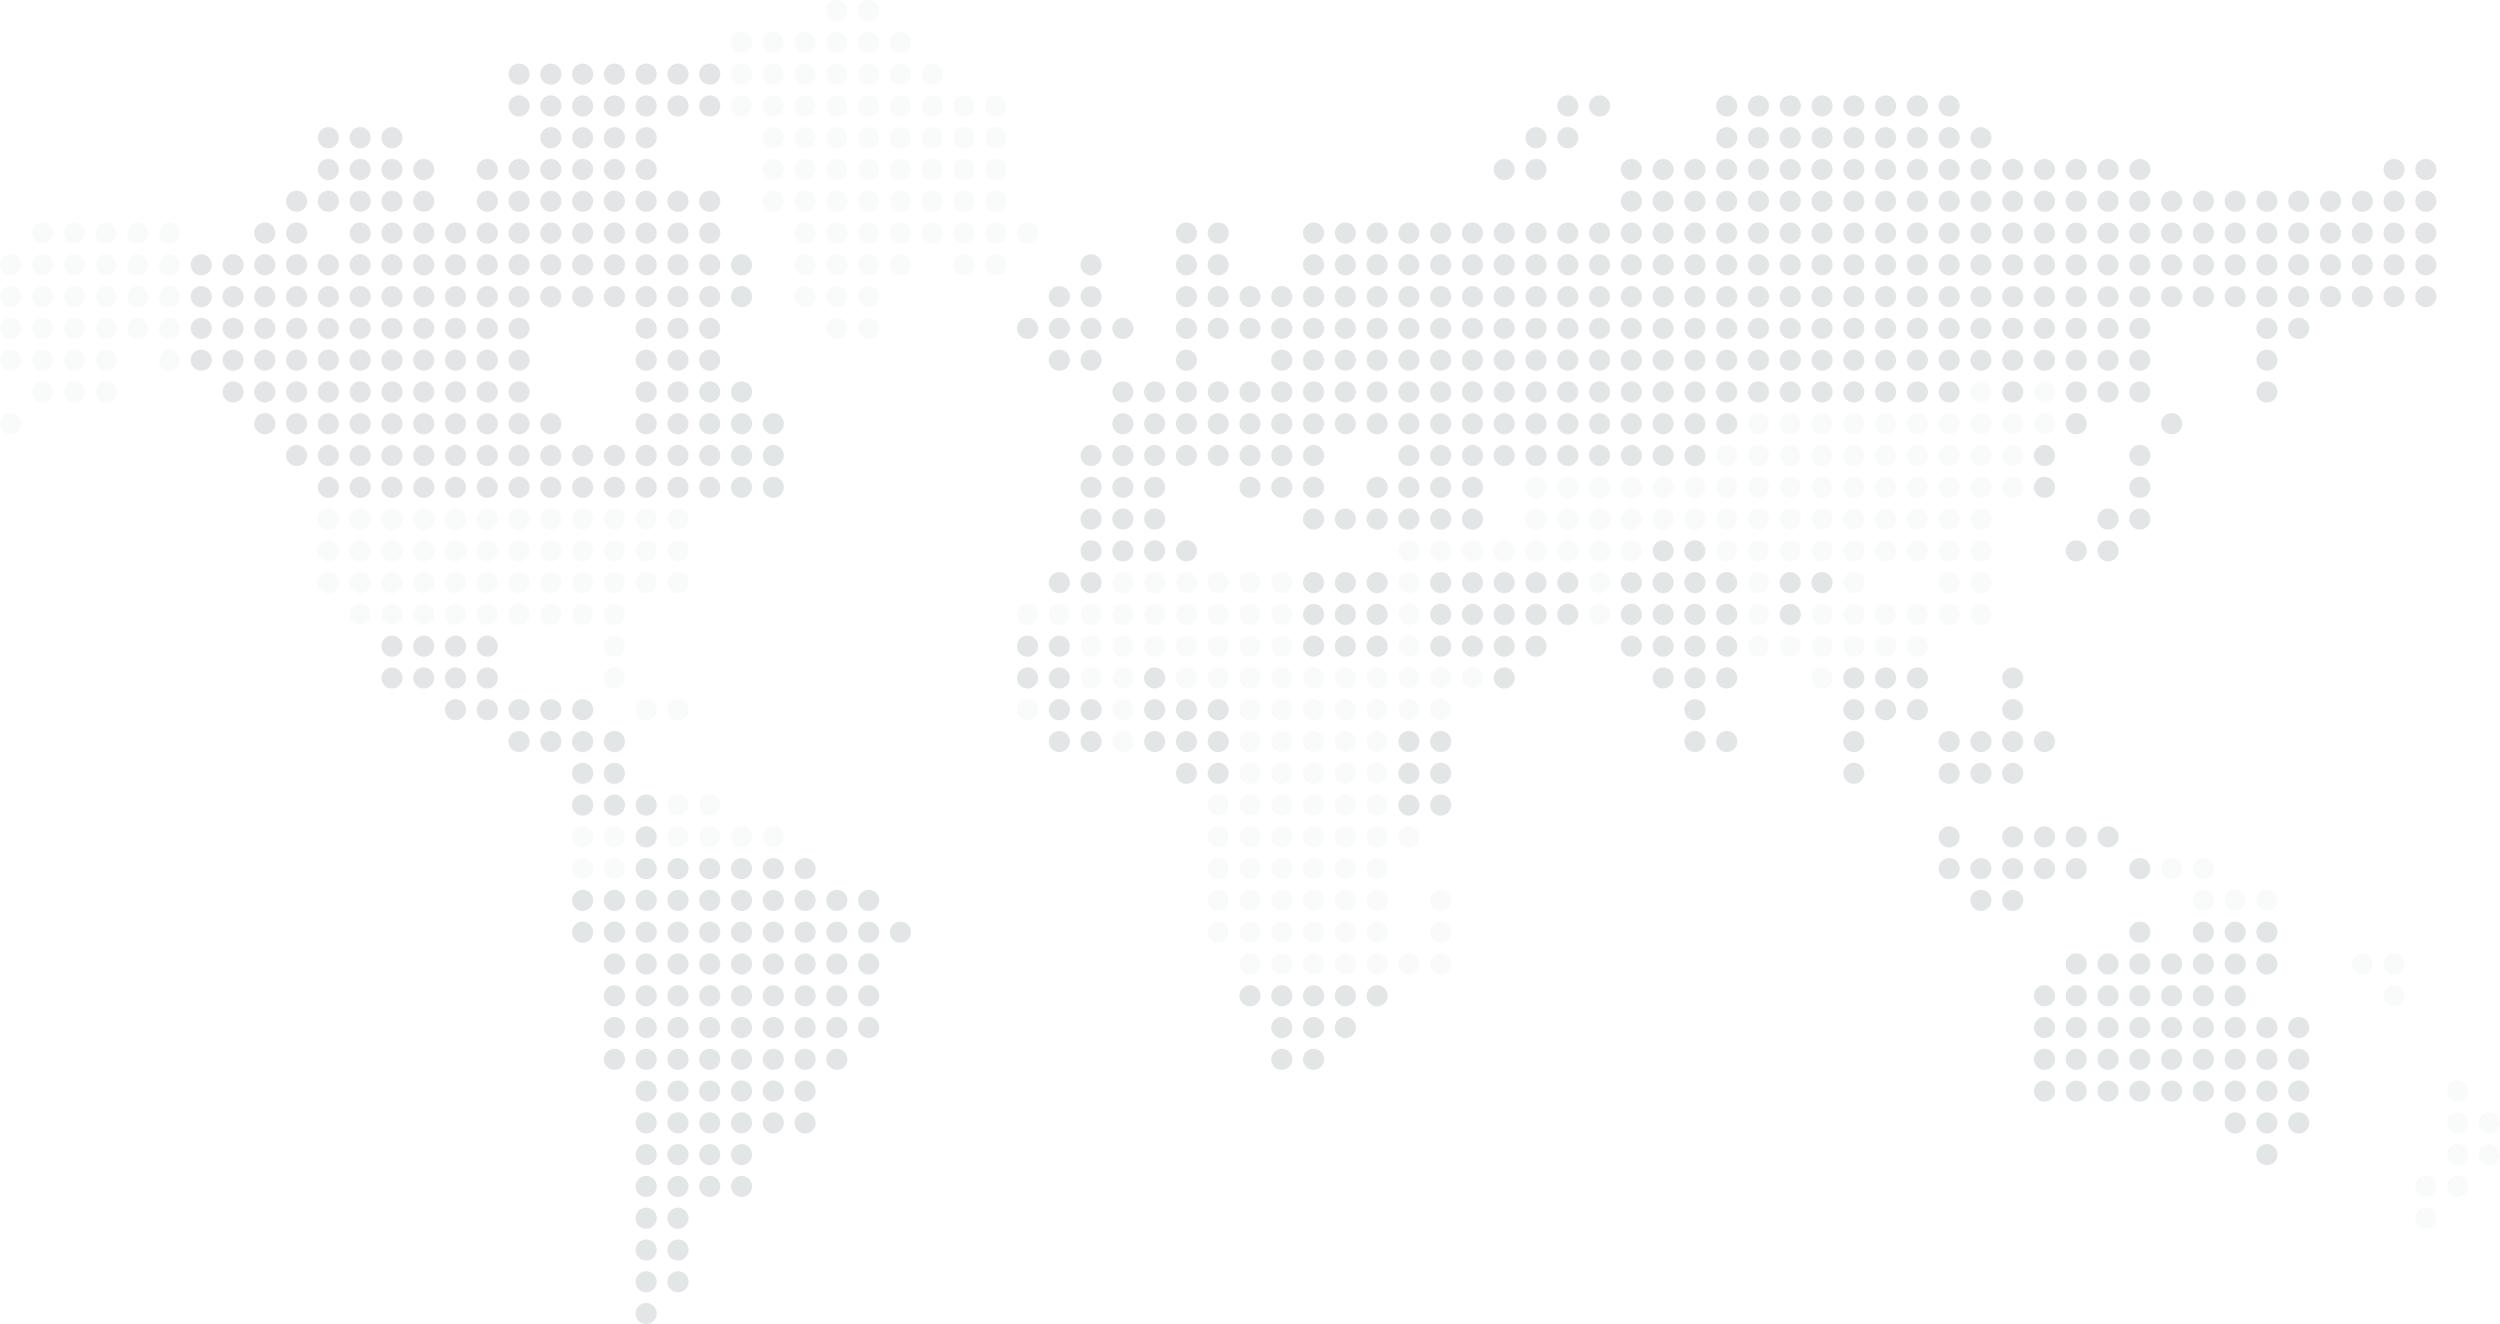 <svg xmlns="http://www.w3.org/2000/svg" viewBox="0 0 850 450.21"><defs><style>.a{fill:#E3E6E6;}.b{opacity:0.2;}</style></defs><title>map</title><circle class="a" cx="68.43" cy="90.04" r="3.6"/><circle class="a" cx="68.43" cy="100.85" r="3.6"/><circle class="a" cx="68.43" cy="111.65" r="3.6"/><circle class="a" cx="68.43" cy="122.46" r="3.6"/><circle class="a" cx="79.24" cy="90.04" r="3.6"/><circle class="a" cx="79.24" cy="100.85" r="3.6"/><circle class="a" cx="79.24" cy="111.65" r="3.6"/><circle class="a" cx="79.24" cy="122.46" r="3.6"/><circle class="a" cx="79.24" cy="133.26" r="3.6"/><circle class="a" cx="90.04" cy="79.24" r="3.6"/><circle class="a" cx="90.04" cy="90.04" r="3.6"/><circle class="a" cx="90.04" cy="100.85" r="3.6"/><circle class="a" cx="90.04" cy="111.65" r="3.6"/><circle class="a" cx="90.04" cy="122.46" r="3.6"/><circle class="a" cx="90.04" cy="133.26" r="3.6"/><circle class="a" cx="90.04" cy="144.07" r="3.6"/><circle class="a" cx="100.85" cy="68.43" r="3.6"/><circle class="a" cx="100.85" cy="79.24" r="3.6"/><circle class="a" cx="100.85" cy="90.04" r="3.6"/><circle class="a" cx="100.85" cy="100.85" r="3.6"/><circle class="a" cx="100.85" cy="111.65" r="3.6"/><circle class="a" cx="100.85" cy="122.46" r="3.6"/><circle class="a" cx="100.85" cy="133.26" r="3.6"/><circle class="a" cx="100.85" cy="144.07" r="3.6"/><circle class="a" cx="100.85" cy="154.87" r="3.6"/><circle class="a" cx="111.65" cy="46.82" r="3.6"/><circle class="a" cx="111.65" cy="57.63" r="3.6"/><circle class="a" cx="111.65" cy="68.43" r="3.6"/><circle class="a" cx="111.65" cy="90.04" r="3.6"/><circle class="a" cx="111.65" cy="100.85" r="3.6"/><circle class="a" cx="111.65" cy="111.65" r="3.6"/><circle class="a" cx="111.65" cy="122.46" r="3.6"/><circle class="a" cx="111.65" cy="133.26" r="3.6"/><circle class="a" cx="111.65" cy="144.07" r="3.6"/><circle class="a" cx="111.65" cy="154.87" r="3.6"/><circle class="a" cx="111.65" cy="165.68" r="3.6"/><circle class="a" cx="122.46" cy="46.82" r="3.6"/><circle class="a" cx="122.46" cy="57.63" r="3.6"/><circle class="a" cx="122.46" cy="68.43" r="3.6"/><circle class="a" cx="122.46" cy="79.24" r="3.6"/><circle class="a" cx="122.46" cy="90.04" r="3.6"/><circle class="a" cx="122.46" cy="100.85" r="3.6"/><circle class="a" cx="122.46" cy="111.65" r="3.6"/><circle class="a" cx="122.46" cy="122.46" r="3.6"/><circle class="a" cx="122.46" cy="133.26" r="3.6"/><circle class="a" cx="122.46" cy="144.07" r="3.6"/><circle class="a" cx="122.46" cy="154.87" r="3.6"/><circle class="a" cx="122.46" cy="165.68" r="3.6"/><circle class="a" cx="133.26" cy="46.82" r="3.6"/><circle class="a" cx="133.26" cy="57.63" r="3.6"/><circle class="a" cx="133.26" cy="68.43" r="3.6"/><circle class="a" cx="133.26" cy="79.24" r="3.6"/><circle class="a" cx="133.26" cy="90.04" r="3.6"/><circle class="a" cx="133.26" cy="100.85" r="3.6"/><circle class="a" cx="133.26" cy="111.65" r="3.6"/><circle class="a" cx="133.26" cy="122.46" r="3.6"/><circle class="a" cx="133.26" cy="133.26" r="3.6"/><circle class="a" cx="133.26" cy="144.07" r="3.6"/><circle class="a" cx="133.26" cy="154.87" r="3.6"/><circle class="a" cx="133.26" cy="165.68" r="3.6"/><circle class="a" cx="133.26" cy="219.7" r="3.6"/><circle class="a" cx="133.26" cy="230.51" r="3.6"/><circle class="a" cx="144.07" cy="57.63" r="3.6"/><circle class="a" cx="144.07" cy="68.43" r="3.6"/><circle class="a" cx="144.07" cy="79.24" r="3.6"/><circle class="a" cx="144.07" cy="90.04" r="3.6"/><circle class="a" cx="144.07" cy="100.85" r="3.6"/><circle class="a" cx="144.07" cy="111.65" r="3.6"/><circle class="a" cx="144.07" cy="122.46" r="3.6"/><circle class="a" cx="144.07" cy="133.26" r="3.6"/><circle class="a" cx="144.07" cy="144.07" r="3.6"/><circle class="a" cx="144.07" cy="154.87" r="3.6"/><circle class="a" cx="144.07" cy="165.68" r="3.6"/><circle class="a" cx="144.07" cy="219.7" r="3.6"/><circle class="a" cx="144.07" cy="230.51" r="3.6"/><circle class="a" cx="154.87" cy="79.24" r="3.6"/><circle class="a" cx="154.87" cy="90.04" r="3.6"/><circle class="a" cx="154.87" cy="100.85" r="3.6"/><circle class="a" cx="154.87" cy="111.65" r="3.6"/><circle class="a" cx="154.87" cy="122.46" r="3.6"/><circle class="a" cx="154.87" cy="133.26" r="3.6"/><circle class="a" cx="154.87" cy="144.07" r="3.6"/><circle class="a" cx="154.87" cy="154.87" r="3.6"/><circle class="a" cx="154.87" cy="165.68" r="3.6"/><circle class="a" cx="154.87" cy="219.7" r="3.6"/><circle class="a" cx="154.87" cy="230.51" r="3.6"/><circle class="a" cx="154.87" cy="241.31" r="3.6"/><circle class="a" cx="165.68" cy="57.63" r="3.6"/><circle class="a" cx="165.68" cy="68.43" r="3.6"/><circle class="a" cx="165.68" cy="79.24" r="3.6"/><circle class="a" cx="165.68" cy="90.04" r="3.6"/><circle class="a" cx="165.68" cy="100.85" r="3.6"/><circle class="a" cx="165.68" cy="111.65" r="3.6"/><circle class="a" cx="165.68" cy="122.46" r="3.6"/><circle class="a" cx="165.68" cy="133.26" r="3.6"/><circle class="a" cx="165.68" cy="144.07" r="3.6"/><circle class="a" cx="165.68" cy="154.87" r="3.6"/><circle class="a" cx="165.68" cy="165.68" r="3.6"/><circle class="a" cx="165.68" cy="219.7" r="3.6"/><circle class="a" cx="165.68" cy="230.51" r="3.6"/><circle class="a" cx="165.68" cy="241.31" r="3.6"/><circle class="a" cx="176.48" cy="25.21" r="3.6"/><circle class="a" cx="176.48" cy="36.02" r="3.6"/><circle class="a" cx="176.48" cy="57.63" r="3.6"/><circle class="a" cx="176.48" cy="68.43" r="3.6"/><circle class="a" cx="176.48" cy="79.24" r="3.6"/><circle class="a" cx="176.48" cy="90.04" r="3.6"/><circle class="a" cx="176.48" cy="100.85" r="3.6"/><circle class="a" cx="176.48" cy="111.65" r="3.6"/><circle class="a" cx="176.48" cy="122.46" r="3.6"/><circle class="a" cx="176.48" cy="133.26" r="3.6"/><circle class="a" cx="176.48" cy="144.07" r="3.6"/><circle class="a" cx="176.48" cy="154.87" r="3.6"/><circle class="a" cx="176.48" cy="165.68" r="3.6"/><circle class="a" cx="176.48" cy="241.31" r="3.6"/><circle class="a" cx="176.48" cy="252.12" r="3.6"/><circle class="a" cx="187.29" cy="25.21" r="3.6"/><circle class="a" cx="187.29" cy="36.02" r="3.6"/><circle class="a" cx="187.29" cy="46.82" r="3.6"/><circle class="a" cx="187.29" cy="57.63" r="3.6"/><circle class="a" cx="187.29" cy="68.43" r="3.6"/><circle class="a" cx="187.29" cy="79.24" r="3.6"/><circle class="a" cx="187.29" cy="90.04" r="3.6"/><circle class="a" cx="187.29" cy="100.85" r="3.6"/><circle class="a" cx="187.29" cy="144.07" r="3.6"/><circle class="a" cx="187.29" cy="154.87" r="3.6"/><circle class="a" cx="187.29" cy="165.68" r="3.6"/><circle class="a" cx="187.29" cy="241.31" r="3.6"/><circle class="a" cx="187.29" cy="252.12" r="3.6"/><circle class="a" cx="198.09" cy="25.21" r="3.6"/><circle class="a" cx="198.09" cy="36.02" r="3.6"/><circle class="a" cx="198.09" cy="46.82" r="3.6"/><circle class="a" cx="198.09" cy="57.63" r="3.6"/><circle class="a" cx="198.09" cy="68.43" r="3.6"/><circle class="a" cx="198.09" cy="79.24" r="3.6"/><circle class="a" cx="198.09" cy="90.04" r="3.6"/><circle class="a" cx="198.09" cy="100.85" r="3.6"/><circle class="a" cx="198.09" cy="154.87" r="3.6"/><circle class="a" cx="198.09" cy="165.68" r="3.6"/><circle class="a" cx="198.09" cy="241.31" r="3.6"/><circle class="a" cx="198.09" cy="252.12" r="3.6"/><circle class="a" cx="198.09" cy="262.92" r="3.6"/><circle class="a" cx="198.09" cy="273.73" r="3.6"/><circle class="a" cx="198.09" cy="306.14" r="3.6"/><circle class="a" cx="198.09" cy="316.95" r="3.6"/><circle class="a" cx="208.9" cy="25.21" r="3.6"/><circle class="a" cx="208.9" cy="36.02" r="3.6"/><circle class="a" cx="208.9" cy="46.82" r="3.6"/><circle class="a" cx="208.9" cy="57.63" r="3.6"/><circle class="a" cx="208.9" cy="68.43" r="3.6"/><circle class="a" cx="208.9" cy="79.24" r="3.6"/><circle class="a" cx="208.9" cy="90.04" r="3.6"/><circle class="a" cx="208.9" cy="100.85" r="3.6"/><circle class="a" cx="208.9" cy="154.87" r="3.6"/><circle class="a" cx="208.9" cy="165.68" r="3.6"/><circle class="a" cx="208.9" cy="252.12" r="3.6"/><circle class="a" cx="208.9" cy="262.92" r="3.6"/><circle class="a" cx="208.9" cy="273.73" r="3.6"/><circle class="a" cx="208.9" cy="306.14" r="3.6"/><circle class="a" cx="208.9" cy="316.95" r="3.6"/><circle class="a" cx="208.9" cy="327.75" r="3.6"/><circle class="a" cx="208.9" cy="338.56" r="3.6"/><circle class="a" cx="208.9" cy="349.36" r="3.6"/><circle class="a" cx="208.9" cy="360.17" r="3.6"/><circle class="a" cx="219.7" cy="25.21" r="3.6"/><circle class="a" cx="219.7" cy="36.02" r="3.6"/><circle class="a" cx="219.7" cy="46.82" r="3.6"/><circle class="a" cx="219.7" cy="57.63" r="3.6"/><circle class="a" cx="219.7" cy="68.43" r="3.6"/><circle class="a" cx="219.7" cy="79.24" r="3.6"/><circle class="a" cx="219.7" cy="90.04" r="3.6"/><circle class="a" cx="219.7" cy="100.85" r="3.6"/><circle class="a" cx="219.7" cy="111.65" r="3.6"/><circle class="a" cx="219.7" cy="122.46" r="3.6"/><circle class="a" cx="219.7" cy="133.26" r="3.6"/><circle class="a" cx="219.7" cy="144.07" r="3.6"/><circle class="a" cx="219.7" cy="154.87" r="3.6"/><circle class="a" cx="219.7" cy="165.68" r="3.6"/><circle class="a" cx="219.7" cy="273.73" r="3.6"/><circle class="a" cx="219.7" cy="284.53" r="3.6"/><circle class="a" cx="219.7" cy="295.34" r="3.6"/><circle class="a" cx="219.7" cy="306.14" r="3.6"/><circle class="a" cx="219.7" cy="316.95" r="3.6"/><circle class="a" cx="219.7" cy="327.75" r="3.6"/><circle class="a" cx="219.7" cy="338.56" r="3.6"/><circle class="a" cx="219.7" cy="349.36" r="3.6"/><circle class="a" cx="219.7" cy="360.17" r="3.6"/><circle class="a" cx="219.7" cy="370.97" r="3.6"/><circle class="a" cx="219.7" cy="381.78" r="3.6"/><circle class="a" cx="219.7" cy="392.58" r="3.6"/><circle class="a" cx="219.7" cy="403.39" r="3.6"/><circle class="a" cx="219.7" cy="414.19" r="3.6"/><circle class="a" cx="219.7" cy="425" r="3.6"/><circle class="a" cx="219.7" cy="435.81" r="3.6"/><circle class="a" cx="219.7" cy="446.61" r="3.6"/><circle class="a" cx="230.51" cy="25.21" r="3.6"/><circle class="a" cx="230.51" cy="36.02" r="3.6"/><circle class="a" cx="230.51" cy="68.43" r="3.6"/><circle class="a" cx="230.51" cy="79.24" r="3.6"/><circle class="a" cx="230.51" cy="90.04" r="3.6"/><circle class="a" cx="230.51" cy="100.85" r="3.6"/><circle class="a" cx="230.51" cy="111.65" r="3.6"/><circle class="a" cx="230.51" cy="122.46" r="3.6"/><circle class="a" cx="230.51" cy="133.26" r="3.6"/><circle class="a" cx="230.51" cy="144.07" r="3.6"/><circle class="a" cx="230.51" cy="154.87" r="3.6"/><circle class="a" cx="230.51" cy="165.68" r="3.6"/><circle class="a" cx="230.51" cy="295.34" r="3.6"/><circle class="a" cx="230.51" cy="306.14" r="3.6"/><circle class="a" cx="230.51" cy="316.95" r="3.6"/><circle class="a" cx="230.51" cy="327.75" r="3.6"/><circle class="a" cx="230.51" cy="338.56" r="3.6"/><circle class="a" cx="230.51" cy="349.36" r="3.6"/><circle class="a" cx="230.51" cy="360.17" r="3.6"/><circle class="a" cx="230.51" cy="370.97" r="3.6"/><circle class="a" cx="230.51" cy="381.78" r="3.6"/><circle class="a" cx="230.51" cy="392.58" r="3.6"/><circle class="a" cx="230.51" cy="403.39" r="3.6"/><circle class="a" cx="230.51" cy="414.19" r="3.6"/><circle class="a" cx="230.51" cy="425" r="3.6"/><circle class="a" cx="230.51" cy="435.81" r="3.6"/><circle class="a" cx="241.31" cy="25.21" r="3.6"/><circle class="a" cx="241.31" cy="36.02" r="3.6"/><circle class="a" cx="241.31" cy="68.43" r="3.6"/><circle class="a" cx="241.31" cy="79.24" r="3.6"/><circle class="a" cx="241.31" cy="90.04" r="3.6"/><circle class="a" cx="241.31" cy="100.85" r="3.6"/><circle class="a" cx="241.31" cy="111.65" r="3.6"/><circle class="a" cx="241.31" cy="122.46" r="3.6"/><circle class="a" cx="241.31" cy="133.26" r="3.6"/><circle class="a" cx="241.31" cy="144.07" r="3.6"/><circle class="a" cx="241.31" cy="154.87" r="3.6"/><circle class="a" cx="241.31" cy="165.68" r="3.6"/><circle class="a" cx="241.31" cy="295.34" r="3.6"/><circle class="a" cx="241.31" cy="306.14" r="3.6"/><circle class="a" cx="241.31" cy="316.95" r="3.6"/><circle class="a" cx="241.31" cy="327.75" r="3.6"/><circle class="a" cx="241.31" cy="338.56" r="3.6"/><circle class="a" cx="241.31" cy="349.36" r="3.6"/><circle class="a" cx="241.31" cy="360.17" r="3.6"/><circle class="a" cx="241.31" cy="370.97" r="3.6"/><circle class="a" cx="241.31" cy="381.78" r="3.6"/><circle class="a" cx="241.31" cy="392.58" r="3.6"/><circle class="a" cx="241.31" cy="403.39" r="3.6"/><circle class="a" cx="252.12" cy="90.04" r="3.6"/><circle class="a" cx="252.12" cy="100.85" r="3.6"/><circle class="a" cx="252.12" cy="133.26" r="3.6"/><circle class="a" cx="252.12" cy="144.07" r="3.6"/><circle class="a" cx="252.12" cy="154.87" r="3.6"/><circle class="a" cx="252.12" cy="165.68" r="3.6"/><circle class="a" cx="252.12" cy="295.34" r="3.6"/><circle class="a" cx="252.12" cy="306.14" r="3.6"/><circle class="a" cx="252.12" cy="316.95" r="3.6"/><circle class="a" cx="252.12" cy="327.75" r="3.6"/><circle class="a" cx="252.12" cy="338.56" r="3.6"/><circle class="a" cx="252.12" cy="349.36" r="3.6"/><circle class="a" cx="252.12" cy="360.17" r="3.6"/><circle class="a" cx="252.12" cy="370.97" r="3.6"/><circle class="a" cx="252.12" cy="381.78" r="3.6"/><circle class="a" cx="252.12" cy="392.58" r="3.6"/><circle class="a" cx="252.12" cy="403.39" r="3.6"/><circle class="a" cx="262.92" cy="144.07" r="3.6"/><circle class="a" cx="262.92" cy="154.87" r="3.6"/><circle class="a" cx="262.92" cy="165.68" r="3.6"/><circle class="a" cx="262.92" cy="295.34" r="3.6"/><circle class="a" cx="262.92" cy="306.14" r="3.6"/><circle class="a" cx="262.92" cy="316.95" r="3.6"/><circle class="a" cx="262.92" cy="327.75" r="3.6"/><circle class="a" cx="262.92" cy="338.56" r="3.6"/><circle class="a" cx="262.92" cy="349.36" r="3.6"/><circle class="a" cx="262.92" cy="360.17" r="3.6"/><circle class="a" cx="262.92" cy="370.97" r="3.6"/><circle class="a" cx="262.92" cy="381.78" r="3.6"/><circle class="a" cx="273.73" cy="295.34" r="3.6"/><circle class="a" cx="273.73" cy="306.14" r="3.6"/><circle class="a" cx="273.73" cy="316.95" r="3.6"/><circle class="a" cx="273.73" cy="327.75" r="3.6"/><circle class="a" cx="273.73" cy="338.56" r="3.6"/><circle class="a" cx="273.73" cy="349.36" r="3.6"/><circle class="a" cx="273.73" cy="360.17" r="3.6"/><circle class="a" cx="273.73" cy="370.97" r="3.6"/><circle class="a" cx="273.73" cy="381.78" r="3.6"/><circle class="a" cx="284.53" cy="306.14" r="3.6"/><circle class="a" cx="284.53" cy="316.95" r="3.6"/><circle class="a" cx="284.53" cy="327.75" r="3.6"/><circle class="a" cx="284.53" cy="338.56" r="3.6"/><circle class="a" cx="284.53" cy="349.36" r="3.6"/><circle class="a" cx="284.53" cy="360.17" r="3.6"/><circle class="a" cx="295.34" cy="306.14" r="3.6"/><circle class="a" cx="295.34" cy="316.95" r="3.6"/><circle class="a" cx="295.34" cy="327.75" r="3.6"/><circle class="a" cx="295.34" cy="338.56" r="3.6"/><circle class="a" cx="295.34" cy="349.36" r="3.6"/><circle class="a" cx="306.14" cy="316.95" r="3.6"/><circle class="a" cx="349.36" cy="111.65" r="3.6"/><circle class="a" cx="349.36" cy="219.7" r="3.6"/><circle class="a" cx="349.36" cy="230.51" r="3.6"/><circle class="a" cx="360.17" cy="100.85" r="3.6"/><circle class="a" cx="360.17" cy="111.65" r="3.6"/><circle class="a" cx="360.17" cy="122.46" r="3.6"/><circle class="a" cx="360.17" cy="198.09" r="3.6"/><circle class="a" cx="360.17" cy="219.7" r="3.6"/><circle class="a" cx="360.17" cy="230.51" r="3.6"/><circle class="a" cx="360.17" cy="241.31" r="3.6"/><circle class="a" cx="360.17" cy="252.12" r="3.6"/><circle class="a" cx="370.97" cy="90.04" r="3.6"/><circle class="a" cx="370.97" cy="100.85" r="3.6"/><circle class="a" cx="370.97" cy="111.65" r="3.6"/><circle class="a" cx="370.97" cy="122.46" r="3.6"/><circle class="a" cx="370.97" cy="154.87" r="3.6"/><circle class="a" cx="370.97" cy="165.68" r="3.6"/><circle class="a" cx="370.97" cy="176.48" r="3.6"/><circle class="a" cx="370.97" cy="187.29" r="3.6"/><circle class="a" cx="370.97" cy="198.09" r="3.6"/><circle class="a" cx="370.97" cy="241.31" r="3.6"/><circle class="a" cx="370.97" cy="252.12" r="3.6"/><circle class="a" cx="381.78" cy="111.65" r="3.6"/><circle class="a" cx="381.78" cy="133.26" r="3.6"/><circle class="a" cx="381.78" cy="144.07" r="3.6"/><circle class="a" cx="381.78" cy="154.87" r="3.6"/><circle class="a" cx="381.78" cy="165.68" r="3.6"/><circle class="a" cx="381.78" cy="176.48" r="3.6"/><circle class="a" cx="381.78" cy="187.29" r="3.6"/><circle class="a" cx="392.58" cy="133.26" r="3.6"/><circle class="a" cx="392.58" cy="144.07" r="3.6"/><circle class="a" cx="392.58" cy="154.87" r="3.6"/><circle class="a" cx="392.58" cy="165.68" r="3.6"/><circle class="a" cx="392.58" cy="176.48" r="3.6"/><circle class="a" cx="392.58" cy="187.29" r="3.6"/><circle class="a" cx="392.58" cy="230.51" r="3.6"/><circle class="a" cx="392.58" cy="241.31" r="3.6"/><circle class="a" cx="392.58" cy="252.12" r="3.6"/><circle class="a" cx="403.39" cy="79.24" r="3.6"/><circle class="a" cx="403.39" cy="90.04" r="3.6"/><circle class="a" cx="403.39" cy="100.85" r="3.6"/><circle class="a" cx="403.39" cy="111.65" r="3.6"/><circle class="a" cx="403.39" cy="122.46" r="3.6"/><circle class="a" cx="403.39" cy="133.26" r="3.6"/><circle class="a" cx="403.39" cy="144.07" r="3.6"/><circle class="a" cx="403.39" cy="154.87" r="3.6"/><circle class="a" cx="403.39" cy="187.29" r="3.6"/><circle class="a" cx="403.39" cy="241.31" r="3.6"/><circle class="a" cx="403.39" cy="252.12" r="3.6"/><circle class="a" cx="403.39" cy="262.92" r="3.6"/><circle class="a" cx="414.19" cy="79.24" r="3.6"/><circle class="a" cx="414.19" cy="90.04" r="3.6"/><circle class="a" cx="414.19" cy="100.85" r="3.6"/><circle class="a" cx="414.19" cy="111.65" r="3.6"/><circle class="a" cx="414.19" cy="133.26" r="3.6"/><circle class="a" cx="414.19" cy="144.07" r="3.6"/><circle class="a" cx="414.19" cy="154.87" r="3.6"/><circle class="a" cx="414.19" cy="241.31" r="3.6"/><circle class="a" cx="414.19" cy="252.12" r="3.6"/><circle class="a" cx="414.19" cy="262.92" r="3.6"/><circle class="a" cx="425" cy="100.85" r="3.6"/><circle class="a" cx="425" cy="111.65" r="3.6"/><circle class="a" cx="425" cy="133.26" r="3.6"/><circle class="a" cx="425" cy="144.07" r="3.6"/><circle class="a" cx="425" cy="154.87" r="3.6"/><circle class="a" cx="425" cy="165.68" r="3.6"/><circle class="a" cx="425" cy="338.56" r="3.6"/><circle class="a" cx="435.81" cy="100.85" r="3.6"/><circle class="a" cx="435.81" cy="111.65" r="3.6"/><circle class="a" cx="435.81" cy="122.46" r="3.6"/><circle class="a" cx="435.81" cy="133.26" r="3.6"/><circle class="a" cx="435.81" cy="144.07" r="3.6"/><circle class="a" cx="435.81" cy="154.87" r="3.6"/><circle class="a" cx="435.81" cy="165.68" r="3.6"/><circle class="a" cx="435.81" cy="338.56" r="3.6"/><circle class="a" cx="435.81" cy="349.36" r="3.6"/><circle class="a" cx="435.81" cy="360.17" r="3.6"/><circle class="a" cx="446.61" cy="79.24" r="3.6"/><circle class="a" cx="446.61" cy="90.04" r="3.6"/><circle class="a" cx="446.61" cy="100.85" r="3.6"/><circle class="a" cx="446.61" cy="111.65" r="3.6"/><circle class="a" cx="446.61" cy="122.46" r="3.6"/><circle class="a" cx="446.61" cy="133.26" r="3.6"/><circle class="a" cx="446.61" cy="144.07" r="3.6"/><circle class="a" cx="446.61" cy="154.87" r="3.6"/><circle class="a" cx="446.61" cy="165.68" r="3.6"/><circle class="a" cx="446.61" cy="176.48" r="3.6"/><circle class="a" cx="446.61" cy="198.09" r="3.6"/><circle class="a" cx="446.61" cy="208.9" r="3.6"/><circle class="a" cx="446.61" cy="219.7" r="3.6"/><circle class="a" cx="446.61" cy="338.56" r="3.6"/><circle class="a" cx="446.61" cy="349.36" r="3.6"/><circle class="a" cx="446.61" cy="360.17" r="3.6"/><circle class="a" cx="457.42" cy="79.24" r="3.6"/><circle class="a" cx="457.42" cy="90.04" r="3.6"/><circle class="a" cx="457.42" cy="100.85" r="3.6"/><circle class="a" cx="457.42" cy="111.65" r="3.6"/><circle class="a" cx="457.42" cy="122.46" r="3.6"/><circle class="a" cx="457.42" cy="133.26" r="3.6"/><circle class="a" cx="457.42" cy="144.07" r="3.6"/><circle class="a" cx="457.42" cy="176.48" r="3.6"/><circle class="a" cx="457.42" cy="198.09" r="3.6"/><circle class="a" cx="457.42" cy="208.9" r="3.6"/><circle class="a" cx="457.42" cy="219.7" r="3.6"/><circle class="a" cx="457.42" cy="338.56" r="3.6"/><circle class="a" cx="457.42" cy="349.36" r="3.6"/><circle class="a" cx="468.22" cy="79.24" r="3.6"/><circle class="a" cx="468.22" cy="90.04" r="3.6"/><circle class="a" cx="468.22" cy="100.85" r="3.6"/><circle class="a" cx="468.22" cy="111.65" r="3.6"/><circle class="a" cx="468.22" cy="122.46" r="3.6"/><circle class="a" cx="468.22" cy="133.26" r="3.6"/><circle class="a" cx="468.22" cy="144.07" r="3.6"/><circle class="a" cx="468.22" cy="165.68" r="3.6"/><circle class="a" cx="468.22" cy="176.48" r="3.6"/><circle class="a" cx="468.22" cy="198.09" r="3.6"/><circle class="a" cx="468.22" cy="208.9" r="3.6"/><circle class="a" cx="468.22" cy="219.7" r="3.6"/><circle class="a" cx="468.22" cy="338.56" r="3.6"/><circle class="a" cx="479.03" cy="79.24" r="3.6"/><circle class="a" cx="479.03" cy="90.04" r="3.6"/><circle class="a" cx="479.03" cy="100.85" r="3.6"/><circle class="a" cx="479.03" cy="111.65" r="3.6"/><circle class="a" cx="479.03" cy="122.46" r="3.6"/><circle class="a" cx="479.03" cy="133.26" r="3.6"/><circle class="a" cx="479.03" cy="144.07" r="3.6"/><circle class="a" cx="479.03" cy="154.87" r="3.6"/><circle class="a" cx="479.03" cy="165.68" r="3.6"/><circle class="a" cx="479.03" cy="176.48" r="3.6"/><circle class="a" cx="479.03" cy="252.12" r="3.6"/><circle class="a" cx="479.03" cy="262.92" r="3.6"/><circle class="a" cx="479.03" cy="273.73" r="3.6"/><circle class="a" cx="489.83" cy="79.24" r="3.6"/><circle class="a" cx="489.83" cy="90.04" r="3.6"/><circle class="a" cx="489.83" cy="100.85" r="3.6"/><circle class="a" cx="489.83" cy="111.65" r="3.6"/><circle class="a" cx="489.83" cy="122.46" r="3.6"/><circle class="a" cx="489.83" cy="133.26" r="3.6"/><circle class="a" cx="489.83" cy="144.07" r="3.6"/><circle class="a" cx="489.83" cy="154.87" r="3.6"/><circle class="a" cx="489.83" cy="165.68" r="3.6"/><circle class="a" cx="489.83" cy="176.48" r="3.6"/><circle class="a" cx="489.83" cy="198.09" r="3.6"/><circle class="a" cx="489.83" cy="208.9" r="3.6"/><circle class="a" cx="489.83" cy="219.7" r="3.6"/><circle class="a" cx="489.83" cy="252.12" r="3.6"/><circle class="a" cx="489.83" cy="262.92" r="3.6"/><circle class="a" cx="489.83" cy="273.73" r="3.6"/><circle class="a" cx="500.64" cy="79.24" r="3.6"/><circle class="a" cx="500.64" cy="90.04" r="3.6"/><circle class="a" cx="500.64" cy="100.85" r="3.6"/><circle class="a" cx="500.64" cy="111.65" r="3.6"/><circle class="a" cx="500.64" cy="122.46" r="3.6"/><circle class="a" cx="500.64" cy="133.26" r="3.6"/><circle class="a" cx="500.64" cy="144.07" r="3.6"/><circle class="a" cx="500.64" cy="154.87" r="3.6"/><circle class="a" cx="500.64" cy="165.68" r="3.6"/><circle class="a" cx="500.64" cy="176.48" r="3.6"/><circle class="a" cx="500.64" cy="198.09" r="3.6"/><circle class="a" cx="500.64" cy="208.9" r="3.6"/><circle class="a" cx="500.64" cy="219.7" r="3.6"/><circle class="a" cx="511.44" cy="57.63" r="3.6"/><circle class="a" cx="511.44" cy="79.24" r="3.6"/><circle class="a" cx="511.44" cy="90.04" r="3.6"/><circle class="a" cx="511.44" cy="100.85" r="3.6"/><circle class="a" cx="511.44" cy="111.65" r="3.6"/><circle class="a" cx="511.44" cy="122.46" r="3.6"/><circle class="a" cx="511.44" cy="133.26" r="3.6"/><circle class="a" cx="511.44" cy="144.07" r="3.6"/><circle class="a" cx="511.44" cy="154.87" r="3.6"/><circle class="a" cx="511.44" cy="198.09" r="3.6"/><circle class="a" cx="511.44" cy="208.9" r="3.6"/><circle class="a" cx="511.44" cy="219.7" r="3.6"/><circle class="a" cx="511.44" cy="230.51" r="3.6"/><circle class="a" cx="522.25" cy="46.82" r="3.6"/><circle class="a" cx="522.25" cy="57.63" r="3.6"/><circle class="a" cx="522.25" cy="79.24" r="3.6"/><circle class="a" cx="522.25" cy="90.04" r="3.6"/><circle class="a" cx="522.25" cy="100.85" r="3.6"/><circle class="a" cx="522.25" cy="111.65" r="3.6"/><circle class="a" cx="522.25" cy="122.46" r="3.6"/><circle class="a" cx="522.25" cy="133.26" r="3.6"/><circle class="a" cx="522.25" cy="144.07" r="3.6"/><circle class="a" cx="522.25" cy="154.87" r="3.6"/><circle class="a" cx="522.25" cy="198.09" r="3.6"/><circle class="a" cx="522.25" cy="208.9" r="3.6"/><circle class="a" cx="522.25" cy="219.7" r="3.6"/><circle class="a" cx="533.05" cy="36.02" r="3.6"/><circle class="a" cx="533.05" cy="46.82" r="3.6"/><circle class="a" cx="533.05" cy="79.24" r="3.6"/><circle class="a" cx="533.05" cy="90.04" r="3.6"/><circle class="a" cx="533.05" cy="100.85" r="3.6"/><circle class="a" cx="533.05" cy="111.65" r="3.6"/><circle class="a" cx="533.05" cy="122.46" r="3.6"/><circle class="a" cx="533.05" cy="133.26" r="3.6"/><circle class="a" cx="533.05" cy="144.07" r="3.6"/><circle class="a" cx="533.05" cy="154.87" r="3.6"/><circle class="a" cx="533.05" cy="198.09" r="3.6"/><circle class="a" cx="533.05" cy="208.9" r="3.6"/><circle class="a" cx="543.86" cy="36.02" r="3.6"/><circle class="a" cx="543.86" cy="79.24" r="3.6"/><circle class="a" cx="543.86" cy="90.04" r="3.6"/><circle class="a" cx="543.86" cy="100.85" r="3.6"/><circle class="a" cx="543.86" cy="111.65" r="3.6"/><circle class="a" cx="543.86" cy="122.46" r="3.6"/><circle class="a" cx="543.86" cy="133.26" r="3.6"/><circle class="a" cx="543.86" cy="144.07" r="3.6"/><circle class="a" cx="543.86" cy="154.87" r="3.6"/><circle class="a" cx="554.66" cy="57.63" r="3.6"/><circle class="a" cx="554.66" cy="68.43" r="3.6"/><circle class="a" cx="554.66" cy="79.24" r="3.6"/><circle class="a" cx="554.66" cy="90.04" r="3.6"/><circle class="a" cx="554.66" cy="100.85" r="3.6"/><circle class="a" cx="554.66" cy="111.65" r="3.6"/><circle class="a" cx="554.66" cy="122.46" r="3.6"/><circle class="a" cx="554.66" cy="133.26" r="3.6"/><circle class="a" cx="554.66" cy="144.07" r="3.6"/><circle class="a" cx="554.66" cy="154.87" r="3.6"/><circle class="a" cx="554.66" cy="198.09" r="3.6"/><circle class="a" cx="554.66" cy="208.9" r="3.6"/><circle class="a" cx="554.66" cy="219.7" r="3.6"/><circle class="a" cx="565.47" cy="57.63" r="3.6"/><circle class="a" cx="565.47" cy="68.43" r="3.6"/><circle class="a" cx="565.47" cy="79.24" r="3.6"/><circle class="a" cx="565.47" cy="90.04" r="3.6"/><circle class="a" cx="565.47" cy="100.85" r="3.6"/><circle class="a" cx="565.47" cy="111.65" r="3.6"/><circle class="a" cx="565.47" cy="122.46" r="3.6"/><circle class="a" cx="565.47" cy="133.26" r="3.6"/><circle class="a" cx="565.47" cy="144.07" r="3.6"/><circle class="a" cx="565.47" cy="154.87" r="3.6"/><circle class="a" cx="565.47" cy="187.29" r="3.6"/><circle class="a" cx="565.47" cy="198.09" r="3.6"/><circle class="a" cx="565.47" cy="208.9" r="3.6"/><circle class="a" cx="565.47" cy="219.7" r="3.6"/><circle class="a" cx="565.47" cy="230.51" r="3.6"/><circle class="a" cx="576.27" cy="57.63" r="3.6"/><circle class="a" cx="576.27" cy="68.43" r="3.6"/><circle class="a" cx="576.27" cy="79.24" r="3.6"/><circle class="a" cx="576.27" cy="90.04" r="3.6"/><circle class="a" cx="576.27" cy="100.85" r="3.6"/><circle class="a" cx="576.27" cy="111.65" r="3.6"/><circle class="a" cx="576.27" cy="122.46" r="3.6"/><circle class="a" cx="576.27" cy="133.26" r="3.6"/><circle class="a" cx="576.27" cy="144.07" r="3.6"/><circle class="a" cx="576.27" cy="154.87" r="3.6"/><circle class="a" cx="576.27" cy="187.29" r="3.6"/><circle class="a" cx="576.27" cy="198.09" r="3.6"/><circle class="a" cx="576.27" cy="208.9" r="3.6"/><circle class="a" cx="576.27" cy="219.7" r="3.6"/><circle class="a" cx="576.27" cy="230.51" r="3.6"/><circle class="a" cx="576.27" cy="241.31" r="3.6"/><circle class="a" cx="576.27" cy="252.12" r="3.6"/><circle class="a" cx="587.08" cy="36.02" r="3.6"/><circle class="a" cx="587.08" cy="46.82" r="3.6"/><circle class="a" cx="587.08" cy="57.63" r="3.6"/><circle class="a" cx="587.08" cy="68.43" r="3.6"/><circle class="a" cx="587.08" cy="79.24" r="3.6"/><circle class="a" cx="587.08" cy="90.04" r="3.6"/><circle class="a" cx="587.08" cy="100.85" r="3.6"/><circle class="a" cx="587.08" cy="111.65" r="3.6"/><circle class="a" cx="587.08" cy="122.46" r="3.6"/><circle class="a" cx="587.08" cy="133.26" r="3.6"/><circle class="a" cx="587.08" cy="144.07" r="3.6"/><circle class="a" cx="587.08" cy="198.09" r="3.6"/><circle class="a" cx="587.08" cy="208.9" r="3.6"/><circle class="a" cx="587.08" cy="219.7" r="3.6"/><circle class="a" cx="587.08" cy="230.51" r="3.6"/><circle class="a" cx="587.08" cy="252.12" r="3.6"/><circle class="a" cx="597.88" cy="36.02" r="3.6"/><circle class="a" cx="597.88" cy="46.82" r="3.6"/><circle class="a" cx="597.88" cy="57.63" r="3.6"/><circle class="a" cx="597.88" cy="68.43" r="3.6"/><circle class="a" cx="597.88" cy="79.24" r="3.6"/><circle class="a" cx="597.88" cy="90.04" r="3.6"/><circle class="a" cx="597.88" cy="100.85" r="3.6"/><circle class="a" cx="597.88" cy="111.65" r="3.6"/><circle class="a" cx="597.88" cy="122.46" r="3.6"/><circle class="a" cx="597.88" cy="133.26" r="3.6"/><circle class="a" cx="608.69" cy="36.02" r="3.6"/><circle class="a" cx="608.69" cy="46.82" r="3.6"/><circle class="a" cx="608.69" cy="57.63" r="3.6"/><circle class="a" cx="608.69" cy="68.43" r="3.6"/><circle class="a" cx="608.69" cy="79.24" r="3.6"/><circle class="a" cx="608.69" cy="90.04" r="3.6"/><circle class="a" cx="608.69" cy="100.85" r="3.6"/><circle class="a" cx="608.69" cy="111.65" r="3.6"/><circle class="a" cx="608.69" cy="122.46" r="3.6"/><circle class="a" cx="608.69" cy="133.26" r="3.6"/><circle class="a" cx="608.69" cy="198.09" r="3.6"/><circle class="a" cx="608.69" cy="208.9" r="3.6"/><circle class="a" cx="619.49" cy="36.02" r="3.6"/><circle class="a" cx="619.49" cy="46.82" r="3.6"/><circle class="a" cx="619.49" cy="57.63" r="3.6"/><circle class="a" cx="619.49" cy="68.43" r="3.6"/><circle class="a" cx="619.49" cy="79.24" r="3.6"/><circle class="a" cx="619.49" cy="90.04" r="3.6"/><circle class="a" cx="619.49" cy="100.85" r="3.6"/><circle class="a" cx="619.49" cy="111.65" r="3.6"/><circle class="a" cx="619.49" cy="122.46" r="3.6"/><circle class="a" cx="619.49" cy="133.26" r="3.6"/><circle class="a" cx="619.49" cy="198.09" r="3.6"/><circle class="a" cx="630.3" cy="36.02" r="3.6"/><circle class="a" cx="630.3" cy="46.82" r="3.6"/><circle class="a" cx="630.3" cy="57.63" r="3.6"/><circle class="a" cx="630.3" cy="68.43" r="3.6"/><circle class="a" cx="630.3" cy="79.24" r="3.6"/><circle class="a" cx="630.3" cy="90.04" r="3.6"/><circle class="a" cx="630.3" cy="100.85" r="3.6"/><circle class="a" cx="630.3" cy="111.65" r="3.6"/><circle class="a" cx="630.3" cy="122.46" r="3.6"/><circle class="a" cx="630.3" cy="133.26" r="3.6"/><circle class="a" cx="630.3" cy="230.51" r="3.6"/><circle class="a" cx="630.3" cy="241.31" r="3.6"/><circle class="a" cx="630.3" cy="252.12" r="3.6"/><circle class="a" cx="630.3" cy="262.92" r="3.6"/><circle class="a" cx="641.1" cy="36.02" r="3.6"/><circle class="a" cx="641.1" cy="46.82" r="3.6"/><circle class="a" cx="641.1" cy="57.63" r="3.6"/><circle class="a" cx="641.1" cy="68.43" r="3.6"/><circle class="a" cx="641.1" cy="79.24" r="3.6"/><circle class="a" cx="641.1" cy="90.04" r="3.6"/><circle class="a" cx="641.1" cy="100.85" r="3.6"/><circle class="a" cx="641.1" cy="111.65" r="3.6"/><circle class="a" cx="641.1" cy="122.46" r="3.6"/><circle class="a" cx="641.1" cy="133.26" r="3.6"/><circle class="a" cx="641.1" cy="230.51" r="3.6"/><circle class="a" cx="641.1" cy="241.31" r="3.6"/><circle class="a" cx="651.91" cy="36.02" r="3.6"/><circle class="a" cx="651.91" cy="46.82" r="3.6"/><circle class="a" cx="651.91" cy="57.63" r="3.6"/><circle class="a" cx="651.91" cy="68.43" r="3.6"/><circle class="a" cx="651.91" cy="79.24" r="3.6"/><circle class="a" cx="651.91" cy="90.04" r="3.6"/><circle class="a" cx="651.91" cy="100.85" r="3.6"/><circle class="a" cx="651.91" cy="111.65" r="3.6"/><circle class="a" cx="651.91" cy="122.46" r="3.6"/><circle class="a" cx="651.91" cy="133.26" r="3.6"/><circle class="a" cx="651.91" cy="230.51" r="3.6"/><circle class="a" cx="651.91" cy="241.31" r="3.6"/><circle class="a" cx="662.71" cy="36.02" r="3.6"/><circle class="a" cx="662.71" cy="46.82" r="3.6"/><circle class="a" cx="662.71" cy="57.63" r="3.6"/><circle class="a" cx="662.71" cy="68.43" r="3.6"/><circle class="a" cx="662.71" cy="79.24" r="3.6"/><circle class="a" cx="662.71" cy="90.04" r="3.6"/><circle class="a" cx="662.71" cy="100.85" r="3.6"/><circle class="a" cx="662.71" cy="111.65" r="3.6"/><circle class="a" cx="662.71" cy="122.46" r="3.6"/><circle class="a" cx="662.71" cy="133.26" r="3.6"/><circle class="a" cx="662.71" cy="252.12" r="3.6"/><circle class="a" cx="662.71" cy="262.92" r="3.6"/><circle class="a" cx="662.71" cy="284.53" r="3.6"/><circle class="a" cx="662.71" cy="295.34" r="3.6"/><circle class="a" cx="673.52" cy="46.82" r="3.6"/><circle class="a" cx="673.52" cy="57.63" r="3.6"/><circle class="a" cx="673.52" cy="68.43" r="3.6"/><circle class="a" cx="673.52" cy="79.24" r="3.6"/><circle class="a" cx="673.52" cy="90.04" r="3.6"/><circle class="a" cx="673.52" cy="100.85" r="3.6"/><circle class="a" cx="673.52" cy="111.65" r="3.6"/><circle class="a" cx="673.52" cy="122.46" r="3.6"/><circle class="a" cx="673.52" cy="252.12" r="3.6"/><circle class="a" cx="673.52" cy="262.92" r="3.6"/><circle class="a" cx="673.52" cy="295.34" r="3.6"/><circle class="a" cx="673.52" cy="306.14" r="3.6"/><circle class="a" cx="684.32" cy="57.63" r="3.6"/><circle class="a" cx="684.32" cy="68.43" r="3.6"/><circle class="a" cx="684.32" cy="79.24" r="3.6"/><circle class="a" cx="684.32" cy="90.04" r="3.6"/><circle class="a" cx="684.32" cy="100.85" r="3.6"/><circle class="a" cx="684.32" cy="111.65" r="3.6"/><circle class="a" cx="684.32" cy="122.46" r="3.6"/><circle class="a" cx="684.32" cy="133.26" r="3.6"/><circle class="a" cx="684.32" cy="230.51" r="3.6"/><circle class="a" cx="684.32" cy="241.31" r="3.6"/><circle class="a" cx="684.32" cy="252.12" r="3.6"/><circle class="a" cx="684.32" cy="262.92" r="3.6"/><circle class="a" cx="684.32" cy="284.53" r="3.6"/><circle class="a" cx="684.32" cy="295.34" r="3.6"/><circle class="a" cx="684.32" cy="306.14" r="3.6"/><circle class="a" cx="695.13" cy="57.63" r="3.6"/><circle class="a" cx="695.13" cy="68.43" r="3.6"/><circle class="a" cx="695.13" cy="79.24" r="3.6"/><circle class="a" cx="695.13" cy="90.04" r="3.6"/><circle class="a" cx="695.13" cy="100.85" r="3.6"/><circle class="a" cx="695.13" cy="111.65" r="3.6"/><circle class="a" cx="695.13" cy="122.46" r="3.6"/><circle class="a" cx="695.13" cy="154.87" r="3.6"/><circle class="a" cx="695.13" cy="165.68" r="3.6"/><circle class="a" cx="695.13" cy="252.12" r="3.6"/><circle class="a" cx="695.13" cy="284.53" r="3.6"/><circle class="a" cx="695.13" cy="295.34" r="3.6"/><circle class="a" cx="695.13" cy="338.56" r="3.6"/><circle class="a" cx="695.13" cy="349.36" r="3.6"/><circle class="a" cx="695.13" cy="360.17" r="3.6"/><circle class="a" cx="695.13" cy="370.97" r="3.6"/><circle class="a" cx="705.93" cy="57.63" r="3.6"/><circle class="a" cx="705.93" cy="68.43" r="3.6"/><circle class="a" cx="705.93" cy="79.24" r="3.6"/><circle class="a" cx="705.93" cy="90.04" r="3.6"/><circle class="a" cx="705.93" cy="100.85" r="3.6"/><circle class="a" cx="705.93" cy="111.65" r="3.6"/><circle class="a" cx="705.93" cy="122.46" r="3.6"/><circle class="a" cx="705.93" cy="133.26" r="3.6"/><circle class="a" cx="705.93" cy="144.07" r="3.6"/><circle class="a" cx="705.93" cy="187.29" r="3.6"/><circle class="a" cx="705.93" cy="284.53" r="3.6"/><circle class="a" cx="705.93" cy="295.34" r="3.6"/><circle class="a" cx="705.93" cy="327.75" r="3.6"/><circle class="a" cx="705.93" cy="338.56" r="3.6"/><circle class="a" cx="705.93" cy="349.36" r="3.6"/><circle class="a" cx="705.93" cy="360.17" r="3.6"/><circle class="a" cx="705.93" cy="370.97" r="3.6"/><circle class="a" cx="716.74" cy="57.63" r="3.6"/><circle class="a" cx="716.74" cy="68.43" r="3.6"/><circle class="a" cx="716.74" cy="79.24" r="3.6"/><circle class="a" cx="716.74" cy="90.04" r="3.6"/><circle class="a" cx="716.74" cy="100.85" r="3.6"/><circle class="a" cx="716.74" cy="111.65" r="3.6"/><circle class="a" cx="716.74" cy="122.46" r="3.6"/><circle class="a" cx="716.74" cy="133.26" r="3.6"/><circle class="a" cx="716.74" cy="176.48" r="3.6"/><circle class="a" cx="716.74" cy="187.29" r="3.6"/><circle class="a" cx="716.74" cy="284.53" r="3.6"/><circle class="a" cx="716.74" cy="327.75" r="3.6"/><circle class="a" cx="716.74" cy="338.56" r="3.6"/><circle class="a" cx="716.74" cy="349.36" r="3.6"/><circle class="a" cx="716.74" cy="360.17" r="3.6"/><circle class="a" cx="716.74" cy="370.97" r="3.6"/><circle class="a" cx="727.54" cy="57.63" r="3.6"/><circle class="a" cx="727.54" cy="68.43" r="3.6"/><circle class="a" cx="727.54" cy="79.24" r="3.6"/><circle class="a" cx="727.54" cy="90.04" r="3.6"/><circle class="a" cx="727.54" cy="100.85" r="3.6"/><circle class="a" cx="727.54" cy="111.65" r="3.6"/><circle class="a" cx="727.54" cy="122.46" r="3.6"/><circle class="a" cx="727.54" cy="133.26" r="3.6"/><circle class="a" cx="727.54" cy="154.87" r="3.6"/><circle class="a" cx="727.54" cy="165.68" r="3.6"/><circle class="a" cx="727.54" cy="176.48" r="3.6"/><circle class="a" cx="727.54" cy="295.34" r="3.6"/><circle class="a" cx="727.54" cy="316.95" r="3.6"/><circle class="a" cx="727.54" cy="327.75" r="3.6"/><circle class="a" cx="727.54" cy="338.56" r="3.6"/><circle class="a" cx="727.54" cy="349.36" r="3.6"/><circle class="a" cx="727.54" cy="360.17" r="3.6"/><circle class="a" cx="727.54" cy="370.97" r="3.6"/><circle class="a" cx="738.35" cy="68.43" r="3.6"/><circle class="a" cx="738.35" cy="79.24" r="3.6"/><circle class="a" cx="738.35" cy="90.04" r="3.6"/><circle class="a" cx="738.35" cy="100.85" r="3.6"/><circle class="a" cx="738.35" cy="144.07" r="3.6"/><circle class="a" cx="738.35" cy="327.75" r="3.6"/><circle class="a" cx="738.35" cy="338.56" r="3.6"/><circle class="a" cx="738.35" cy="349.36" r="3.6"/><circle class="a" cx="738.35" cy="360.17" r="3.6"/><circle class="a" cx="738.35" cy="370.97" r="3.6"/><circle class="a" cx="749.15" cy="68.43" r="3.6"/><circle class="a" cx="749.15" cy="79.24" r="3.6"/><circle class="a" cx="749.15" cy="90.04" r="3.6"/><circle class="a" cx="749.15" cy="100.85" r="3.6"/><circle class="a" cx="749.15" cy="316.95" r="3.6"/><circle class="a" cx="749.15" cy="327.75" r="3.6"/><circle class="a" cx="749.15" cy="338.56" r="3.6"/><circle class="a" cx="749.15" cy="349.36" r="3.6"/><circle class="a" cx="749.15" cy="360.17" r="3.6"/><circle class="a" cx="749.15" cy="370.97" r="3.6"/><circle class="a" cx="759.96" cy="68.43" r="3.6"/><circle class="a" cx="759.96" cy="79.24" r="3.6"/><circle class="a" cx="759.96" cy="90.04" r="3.6"/><circle class="a" cx="759.96" cy="100.85" r="3.6"/><circle class="a" cx="759.96" cy="316.95" r="3.6"/><circle class="a" cx="759.96" cy="327.75" r="3.6"/><circle class="a" cx="759.96" cy="338.56" r="3.6"/><circle class="a" cx="759.96" cy="349.36" r="3.6"/><circle class="a" cx="759.96" cy="360.17" r="3.6"/><circle class="a" cx="759.96" cy="370.97" r="3.6"/><circle class="a" cx="759.96" cy="381.78" r="3.6"/><circle class="a" cx="770.76" cy="68.43" r="3.6"/><circle class="a" cx="770.76" cy="79.24" r="3.6"/><circle class="a" cx="770.76" cy="90.04" r="3.6"/><circle class="a" cx="770.76" cy="100.85" r="3.6"/><circle class="a" cx="770.76" cy="111.65" r="3.6"/><circle class="a" cx="770.76" cy="122.46" r="3.6"/><circle class="a" cx="770.76" cy="133.26" r="3.6"/><circle class="a" cx="770.76" cy="316.95" r="3.6"/><circle class="a" cx="770.76" cy="327.75" r="3.6"/><circle class="a" cx="770.76" cy="349.36" r="3.6"/><circle class="a" cx="770.76" cy="360.17" r="3.6"/><circle class="a" cx="770.76" cy="370.97" r="3.6"/><circle class="a" cx="770.76" cy="381.78" r="3.6"/><circle class="a" cx="770.76" cy="392.58" r="3.6"/><circle class="a" cx="781.57" cy="68.43" r="3.6"/><circle class="a" cx="781.57" cy="79.24" r="3.6"/><circle class="a" cx="781.57" cy="90.04" r="3.6"/><circle class="a" cx="781.57" cy="100.85" r="3.6"/><circle class="a" cx="781.57" cy="111.65" r="3.6"/><circle class="a" cx="781.57" cy="349.36" r="3.6"/><circle class="a" cx="781.57" cy="360.17" r="3.6"/><circle class="a" cx="781.57" cy="370.97" r="3.6"/><circle class="a" cx="781.57" cy="381.78" r="3.6"/><circle class="a" cx="792.37" cy="68.43" r="3.6"/><circle class="a" cx="792.37" cy="79.24" r="3.6"/><circle class="a" cx="792.37" cy="90.04" r="3.6"/><circle class="a" cx="792.37" cy="100.85" r="3.6"/><circle class="a" cx="803.18" cy="68.43" r="3.6"/><circle class="a" cx="803.18" cy="79.24" r="3.6"/><circle class="a" cx="803.18" cy="90.04" r="3.6"/><circle class="a" cx="803.18" cy="100.85" r="3.6"/><circle class="a" cx="813.98" cy="57.63" r="3.6"/><circle class="a" cx="813.98" cy="68.43" r="3.6"/><circle class="a" cx="813.98" cy="79.24" r="3.6"/><circle class="a" cx="813.98" cy="90.04" r="3.6"/><circle class="a" cx="813.98" cy="100.85" r="3.6"/><circle class="a" cx="824.79" cy="57.63" r="3.6"/><circle class="a" cx="824.79" cy="68.43" r="3.6"/><circle class="a" cx="824.79" cy="79.24" r="3.6"/><circle class="a" cx="824.79" cy="90.04" r="3.6"/><circle class="a" cx="824.79" cy="100.85" r="3.6"/><g class="b"><circle class="a" cx="3.6" cy="90.04" r="3.6"/><circle class="a" cx="3.6" cy="100.85" r="3.6"/><circle class="a" cx="3.6" cy="111.65" r="3.6"/><circle class="a" cx="3.6" cy="122.46" r="3.6"/><circle class="a" cx="3.6" cy="144.07" r="3.6"/><circle class="a" cx="14.41" cy="79.24" r="3.6"/><circle class="a" cx="14.41" cy="90.04" r="3.6"/><circle class="a" cx="14.41" cy="100.85" r="3.6"/><circle class="a" cx="14.41" cy="111.65" r="3.6"/><circle class="a" cx="14.41" cy="122.46" r="3.6"/><circle class="a" cx="14.41" cy="133.26" r="3.6"/><circle class="a" cx="25.21" cy="79.24" r="3.6"/><circle class="a" cx="25.21" cy="90.04" r="3.6"/><circle class="a" cx="25.21" cy="100.85" r="3.6"/><circle class="a" cx="25.21" cy="111.65" r="3.6"/><circle class="a" cx="25.21" cy="122.46" r="3.6"/><circle class="a" cx="25.21" cy="133.26" r="3.6"/><circle class="a" cx="36.02" cy="79.24" r="3.6"/><circle class="a" cx="36.02" cy="90.04" r="3.6"/><circle class="a" cx="36.02" cy="100.85" r="3.6"/><circle class="a" cx="36.02" cy="111.65" r="3.6"/><circle class="a" cx="36.02" cy="122.46" r="3.6"/><circle class="a" cx="36.02" cy="133.26" r="3.6"/><circle class="a" cx="46.82" cy="79.24" r="3.6"/><circle class="a" cx="46.82" cy="90.04" r="3.6"/><circle class="a" cx="46.82" cy="100.85" r="3.6"/><circle class="a" cx="46.82" cy="111.65" r="3.6"/><circle class="a" cx="57.63" cy="79.24" r="3.6"/><circle class="a" cx="57.63" cy="90.04" r="3.6"/><circle class="a" cx="57.63" cy="100.85" r="3.6"/><circle class="a" cx="57.63" cy="111.65" r="3.6"/><circle class="a" cx="57.63" cy="122.46" r="3.6"/><circle class="a" cx="111.65" cy="176.48" r="3.6"/><circle class="a" cx="111.65" cy="187.29" r="3.6"/><circle class="a" cx="111.65" cy="198.09" r="3.6"/><circle class="a" cx="122.46" cy="176.48" r="3.6"/><circle class="a" cx="122.46" cy="187.29" r="3.6"/><circle class="a" cx="122.46" cy="198.09" r="3.6"/><circle class="a" cx="122.46" cy="208.9" r="3.6"/><circle class="a" cx="133.26" cy="176.48" r="3.6"/><circle class="a" cx="133.26" cy="187.29" r="3.6"/><circle class="a" cx="133.26" cy="198.09" r="3.6"/><circle class="a" cx="133.26" cy="208.9" r="3.6"/><circle class="a" cx="144.07" cy="176.48" r="3.6"/><circle class="a" cx="144.07" cy="187.29" r="3.6"/><circle class="a" cx="144.07" cy="198.09" r="3.6"/><circle class="a" cx="144.07" cy="208.9" r="3.6"/><circle class="a" cx="154.87" cy="176.48" r="3.6"/><circle class="a" cx="154.87" cy="187.29" r="3.6"/><circle class="a" cx="154.87" cy="198.09" r="3.6"/><circle class="a" cx="154.87" cy="208.9" r="3.6"/><circle class="a" cx="165.68" cy="176.48" r="3.6"/><circle class="a" cx="165.68" cy="187.29" r="3.6"/><circle class="a" cx="165.68" cy="198.09" r="3.6"/><circle class="a" cx="165.68" cy="208.9" r="3.6"/><circle class="a" cx="176.48" cy="176.48" r="3.6"/><circle class="a" cx="176.48" cy="187.29" r="3.6"/><circle class="a" cx="176.48" cy="198.09" r="3.6"/><circle class="a" cx="176.48" cy="208.9" r="3.6"/><circle class="a" cx="187.29" cy="176.48" r="3.6"/><circle class="a" cx="187.29" cy="187.29" r="3.6"/><circle class="a" cx="187.29" cy="198.09" r="3.6"/><circle class="a" cx="187.29" cy="208.9" r="3.6"/><circle class="a" cx="198.09" cy="176.48" r="3.6"/><circle class="a" cx="198.09" cy="187.29" r="3.6"/><circle class="a" cx="198.09" cy="198.09" r="3.6"/><circle class="a" cx="198.09" cy="208.9" r="3.6"/><circle class="a" cx="198.09" cy="284.53" r="3.6"/><circle class="a" cx="198.09" cy="295.34" r="3.6"/><circle class="a" cx="208.9" cy="176.48" r="3.6"/><circle class="a" cx="208.9" cy="187.29" r="3.6"/><circle class="a" cx="208.9" cy="198.09" r="3.6"/><circle class="a" cx="208.9" cy="208.9" r="3.6"/><circle class="a" cx="208.9" cy="219.7" r="3.6"/><circle class="a" cx="208.9" cy="230.51" r="3.6"/><circle class="a" cx="208.9" cy="284.53" r="3.6"/><circle class="a" cx="208.9" cy="295.34" r="3.6"/><circle class="a" cx="219.7" cy="176.48" r="3.6"/><circle class="a" cx="219.7" cy="187.29" r="3.6"/><circle class="a" cx="219.7" cy="198.09" r="3.6"/><circle class="a" cx="219.7" cy="241.31" r="3.6"/><circle class="a" cx="230.51" cy="176.48" r="3.6"/><circle class="a" cx="230.51" cy="187.29" r="3.6"/><circle class="a" cx="230.51" cy="198.09" r="3.6"/><circle class="a" cx="230.51" cy="241.31" r="3.6"/><circle class="a" cx="230.51" cy="273.73" r="3.6"/><circle class="a" cx="230.51" cy="284.53" r="3.6"/><circle class="a" cx="241.31" cy="273.73" r="3.6"/><circle class="a" cx="241.31" cy="284.53" r="3.6"/><circle class="a" cx="252.12" cy="14.41" r="3.6"/><circle class="a" cx="252.12" cy="25.21" r="3.6"/><circle class="a" cx="252.12" cy="36.02" r="3.6"/><circle class="a" cx="252.12" cy="284.53" r="3.6"/><circle class="a" cx="262.92" cy="14.41" r="3.6"/><circle class="a" cx="262.92" cy="25.21" r="3.6"/><circle class="a" cx="262.92" cy="36.02" r="3.6"/><circle class="a" cx="262.92" cy="46.82" r="3.6"/><circle class="a" cx="262.92" cy="57.63" r="3.6"/><circle class="a" cx="262.92" cy="68.43" r="3.6"/><circle class="a" cx="262.92" cy="284.53" r="3.6"/><circle class="a" cx="273.73" cy="14.41" r="3.6"/><circle class="a" cx="273.73" cy="25.21" r="3.6"/><circle class="a" cx="273.73" cy="36.02" r="3.6"/><circle class="a" cx="273.73" cy="46.82" r="3.6"/><circle class="a" cx="273.73" cy="57.63" r="3.6"/><circle class="a" cx="273.73" cy="68.43" r="3.6"/><circle class="a" cx="273.73" cy="79.24" r="3.6"/><circle class="a" cx="273.73" cy="90.04" r="3.6"/><circle class="a" cx="273.73" cy="100.85" r="3.6"/><circle class="a" cx="284.53" cy="3.6" r="3.6"/><circle class="a" cx="284.53" cy="14.41" r="3.6"/><circle class="a" cx="284.53" cy="25.21" r="3.6"/><circle class="a" cx="284.53" cy="36.02" r="3.6"/><circle class="a" cx="284.53" cy="46.82" r="3.6"/><circle class="a" cx="284.53" cy="57.63" r="3.6"/><circle class="a" cx="284.53" cy="68.43" r="3.6"/><circle class="a" cx="284.53" cy="79.24" r="3.6"/><circle class="a" cx="284.53" cy="90.04" r="3.6"/><circle class="a" cx="284.53" cy="100.85" r="3.6"/><circle class="a" cx="284.53" cy="111.65" r="3.6"/><circle class="a" cx="295.34" cy="3.6" r="3.6"/><circle class="a" cx="295.34" cy="14.41" r="3.6"/><circle class="a" cx="295.34" cy="25.21" r="3.6"/><circle class="a" cx="295.34" cy="36.02" r="3.6"/><circle class="a" cx="295.34" cy="46.82" r="3.6"/><circle class="a" cx="295.34" cy="57.63" r="3.6"/><circle class="a" cx="295.34" cy="68.43" r="3.6"/><circle class="a" cx="295.34" cy="79.24" r="3.6"/><circle class="a" cx="295.34" cy="90.04" r="3.6"/><circle class="a" cx="295.34" cy="100.85" r="3.6"/><circle class="a" cx="295.34" cy="111.65" r="3.6"/><circle class="a" cx="306.14" cy="14.41" r="3.6"/><circle class="a" cx="306.14" cy="25.21" r="3.6"/><circle class="a" cx="306.14" cy="36.02" r="3.6"/><circle class="a" cx="306.14" cy="46.82" r="3.6"/><circle class="a" cx="306.14" cy="57.63" r="3.6"/><circle class="a" cx="306.14" cy="68.43" r="3.6"/><circle class="a" cx="306.14" cy="79.24" r="3.6"/><circle class="a" cx="306.14" cy="90.04" r="3.6"/><circle class="a" cx="316.95" cy="25.21" r="3.6"/><circle class="a" cx="316.95" cy="36.02" r="3.6"/><circle class="a" cx="316.95" cy="46.82" r="3.6"/><circle class="a" cx="316.95" cy="57.63" r="3.6"/><circle class="a" cx="316.95" cy="68.43" r="3.6"/><circle class="a" cx="316.95" cy="79.24" r="3.6"/><circle class="a" cx="327.75" cy="36.02" r="3.6"/><circle class="a" cx="327.75" cy="46.82" r="3.6"/><circle class="a" cx="327.75" cy="57.63" r="3.6"/><circle class="a" cx="327.75" cy="68.43" r="3.6"/><circle class="a" cx="327.75" cy="79.24" r="3.6"/><circle class="a" cx="327.75" cy="90.04" r="3.6"/><circle class="a" cx="338.56" cy="36.02" r="3.6"/><circle class="a" cx="338.56" cy="46.82" r="3.6"/><circle class="a" cx="338.56" cy="57.63" r="3.6"/><circle class="a" cx="338.56" cy="68.43" r="3.6"/><circle class="a" cx="338.56" cy="79.24" r="3.6"/><circle class="a" cx="338.56" cy="90.04" r="3.6"/><circle class="a" cx="349.36" cy="79.24" r="3.6"/><circle class="a" cx="349.36" cy="208.9" r="3.6"/><circle class="a" cx="349.36" cy="241.31" r="3.6"/><circle class="a" cx="360.17" cy="208.9" r="3.6"/><circle class="a" cx="370.97" cy="208.9" r="3.6"/><circle class="a" cx="370.97" cy="219.7" r="3.6"/><circle class="a" cx="370.97" cy="230.51" r="3.6"/><circle class="a" cx="381.78" cy="198.09" r="3.6"/><circle class="a" cx="381.78" cy="208.9" r="3.6"/><circle class="a" cx="381.78" cy="219.7" r="3.6"/><circle class="a" cx="381.78" cy="230.51" r="3.6"/><circle class="a" cx="381.78" cy="241.31" r="3.6"/><circle class="a" cx="381.78" cy="252.12" r="3.6"/><circle class="a" cx="392.58" cy="198.09" r="3.6"/><circle class="a" cx="392.58" cy="208.9" r="3.6"/><circle class="a" cx="392.58" cy="219.7" r="3.6"/><circle class="a" cx="403.39" cy="198.09" r="3.6"/><circle class="a" cx="403.39" cy="208.9" r="3.6"/><circle class="a" cx="403.39" cy="219.7" r="3.6"/><circle class="a" cx="403.39" cy="230.51" r="3.6"/><circle class="a" cx="414.19" cy="198.09" r="3.6"/><circle class="a" cx="414.19" cy="208.9" r="3.6"/><circle class="a" cx="414.19" cy="219.7" r="3.6"/><circle class="a" cx="414.19" cy="230.51" r="3.6"/><circle class="a" cx="414.19" cy="273.73" r="3.6"/><circle class="a" cx="414.19" cy="284.53" r="3.6"/><circle class="a" cx="414.19" cy="295.34" r="3.6"/><circle class="a" cx="414.19" cy="306.14" r="3.6"/><circle class="a" cx="414.19" cy="316.95" r="3.6"/><circle class="a" cx="425" cy="198.09" r="3.6"/><circle class="a" cx="425" cy="208.9" r="3.6"/><circle class="a" cx="425" cy="219.7" r="3.6"/><circle class="a" cx="425" cy="230.51" r="3.6"/><circle class="a" cx="425" cy="241.31" r="3.6"/><circle class="a" cx="425" cy="252.12" r="3.6"/><circle class="a" cx="425" cy="262.92" r="3.6"/><circle class="a" cx="425" cy="273.73" r="3.6"/><circle class="a" cx="425" cy="284.53" r="3.6"/><circle class="a" cx="425" cy="295.34" r="3.6"/><circle class="a" cx="425" cy="306.14" r="3.6"/><circle class="a" cx="425" cy="316.95" r="3.6"/><circle class="a" cx="425" cy="327.75" r="3.6"/><circle class="a" cx="435.81" cy="198.09" r="3.6"/><circle class="a" cx="435.81" cy="208.9" r="3.6"/><circle class="a" cx="435.81" cy="219.7" r="3.6"/><circle class="a" cx="435.81" cy="230.51" r="3.6"/><circle class="a" cx="435.81" cy="241.31" r="3.6"/><circle class="a" cx="435.81" cy="252.12" r="3.6"/><circle class="a" cx="435.81" cy="262.92" r="3.6"/><circle class="a" cx="435.81" cy="273.73" r="3.6"/><circle class="a" cx="435.81" cy="284.53" r="3.6"/><circle class="a" cx="435.81" cy="295.34" r="3.6"/><circle class="a" cx="435.81" cy="306.14" r="3.6"/><circle class="a" cx="435.81" cy="316.95" r="3.6"/><circle class="a" cx="435.81" cy="327.75" r="3.6"/><circle class="a" cx="446.61" cy="230.51" r="3.6"/><circle class="a" cx="446.61" cy="241.31" r="3.6"/><circle class="a" cx="446.61" cy="252.12" r="3.6"/><circle class="a" cx="446.61" cy="262.92" r="3.6"/><circle class="a" cx="446.61" cy="273.73" r="3.6"/><circle class="a" cx="446.61" cy="284.53" r="3.6"/><circle class="a" cx="446.61" cy="295.34" r="3.6"/><circle class="a" cx="446.61" cy="306.14" r="3.6"/><circle class="a" cx="446.61" cy="316.95" r="3.6"/><circle class="a" cx="446.61" cy="327.75" r="3.6"/><circle class="a" cx="457.42" cy="230.51" r="3.6"/><circle class="a" cx="457.42" cy="241.31" r="3.6"/><circle class="a" cx="457.42" cy="252.12" r="3.6"/><circle class="a" cx="457.42" cy="262.92" r="3.6"/><circle class="a" cx="457.42" cy="273.73" r="3.6"/><circle class="a" cx="457.42" cy="284.53" r="3.6"/><circle class="a" cx="457.42" cy="295.34" r="3.6"/><circle class="a" cx="457.42" cy="306.14" r="3.6"/><circle class="a" cx="457.42" cy="316.95" r="3.6"/><circle class="a" cx="457.42" cy="327.75" r="3.6"/><circle class="a" cx="468.22" cy="230.51" r="3.6"/><circle class="a" cx="468.22" cy="241.31" r="3.6"/><circle class="a" cx="468.22" cy="252.12" r="3.6"/><circle class="a" cx="468.22" cy="262.92" r="3.6"/><circle class="a" cx="468.22" cy="273.73" r="3.6"/><circle class="a" cx="468.22" cy="284.53" r="3.6"/><circle class="a" cx="468.22" cy="295.34" r="3.6"/><circle class="a" cx="468.22" cy="306.14" r="3.6"/><circle class="a" cx="468.22" cy="316.95" r="3.6"/><circle class="a" cx="468.22" cy="327.75" r="3.6"/><circle class="a" cx="479.03" cy="187.29" r="3.6"/><circle class="a" cx="479.03" cy="198.09" r="3.6"/><circle class="a" cx="479.03" cy="208.9" r="3.6"/><circle class="a" cx="479.03" cy="219.7" r="3.6"/><circle class="a" cx="479.03" cy="230.51" r="3.6"/><circle class="a" cx="479.03" cy="241.31" r="3.6"/><circle class="a" cx="479.03" cy="284.53" r="3.6"/><circle class="a" cx="479.03" cy="327.75" r="3.6"/><circle class="a" cx="489.83" cy="187.29" r="3.6"/><circle class="a" cx="489.83" cy="230.51" r="3.6"/><circle class="a" cx="489.83" cy="241.31" r="3.6"/><circle class="a" cx="489.83" cy="306.14" r="3.6"/><circle class="a" cx="489.83" cy="316.95" r="3.6"/><circle class="a" cx="489.83" cy="327.75" r="3.6"/><circle class="a" cx="500.64" cy="187.29" r="3.6"/><circle class="a" cx="500.64" cy="230.51" r="3.6"/><circle class="a" cx="511.44" cy="187.29" r="3.6"/><circle class="a" cx="522.25" cy="165.68" r="3.6"/><circle class="a" cx="522.25" cy="176.48" r="3.6"/><circle class="a" cx="522.25" cy="187.29" r="3.6"/><circle class="a" cx="533.05" cy="165.68" r="3.6"/><circle class="a" cx="533.05" cy="176.48" r="3.6"/><circle class="a" cx="533.05" cy="187.29" r="3.6"/><circle class="a" cx="543.86" cy="165.68" r="3.6"/><circle class="a" cx="543.86" cy="176.48" r="3.6"/><circle class="a" cx="543.86" cy="187.29" r="3.6"/><circle class="a" cx="543.86" cy="198.09" r="3.6"/><circle class="a" cx="543.86" cy="208.9" r="3.6"/><circle class="a" cx="554.66" cy="165.68" r="3.6"/><circle class="a" cx="554.66" cy="176.48" r="3.6"/><circle class="a" cx="554.66" cy="187.29" r="3.6"/><circle class="a" cx="565.47" cy="165.68" r="3.6"/><circle class="a" cx="565.47" cy="176.48" r="3.6"/><circle class="a" cx="576.27" cy="165.68" r="3.6"/><circle class="a" cx="576.27" cy="176.48" r="3.6"/><circle class="a" cx="587.08" cy="154.87" r="3.6"/><circle class="a" cx="587.08" cy="165.68" r="3.6"/><circle class="a" cx="587.08" cy="176.48" r="3.6"/><circle class="a" cx="587.08" cy="187.29" r="3.6"/><circle class="a" cx="597.88" cy="144.07" r="3.6"/><circle class="a" cx="597.88" cy="154.87" r="3.6"/><circle class="a" cx="597.88" cy="165.68" r="3.6"/><circle class="a" cx="597.88" cy="176.48" r="3.6"/><circle class="a" cx="597.88" cy="187.29" r="3.6"/><circle class="a" cx="597.88" cy="198.09" r="3.6"/><circle class="a" cx="597.88" cy="208.9" r="3.6"/><circle class="a" cx="597.88" cy="219.7" r="3.6"/><circle class="a" cx="608.69" cy="144.07" r="3.6"/><circle class="a" cx="608.69" cy="154.87" r="3.6"/><circle class="a" cx="608.69" cy="165.68" r="3.6"/><circle class="a" cx="608.69" cy="176.48" r="3.6"/><circle class="a" cx="608.69" cy="187.29" r="3.6"/><circle class="a" cx="608.69" cy="219.7" r="3.6"/><circle class="a" cx="619.49" cy="144.07" r="3.6"/><circle class="a" cx="619.49" cy="154.87" r="3.6"/><circle class="a" cx="619.49" cy="165.68" r="3.6"/><circle class="a" cx="619.49" cy="176.48" r="3.6"/><circle class="a" cx="619.49" cy="187.29" r="3.6"/><circle class="a" cx="619.49" cy="208.9" r="3.6"/><circle class="a" cx="619.49" cy="219.7" r="3.6"/><circle class="a" cx="619.49" cy="230.51" r="3.6"/><circle class="a" cx="630.3" cy="144.07" r="3.6"/><circle class="a" cx="630.3" cy="154.87" r="3.6"/><circle class="a" cx="630.3" cy="165.68" r="3.6"/><circle class="a" cx="630.3" cy="176.48" r="3.6"/><circle class="a" cx="630.3" cy="187.29" r="3.6"/><circle class="a" cx="630.3" cy="198.09" r="3.6"/><circle class="a" cx="630.3" cy="208.9" r="3.6"/><circle class="a" cx="630.3" cy="219.7" r="3.6"/><circle class="a" cx="641.1" cy="144.07" r="3.6"/><circle class="a" cx="641.1" cy="154.87" r="3.6"/><circle class="a" cx="641.1" cy="165.68" r="3.6"/><circle class="a" cx="641.1" cy="176.48" r="3.6"/><circle class="a" cx="641.1" cy="187.29" r="3.6"/><circle class="a" cx="641.1" cy="208.9" r="3.6"/><circle class="a" cx="641.1" cy="219.7" r="3.6"/><circle class="a" cx="651.91" cy="144.07" r="3.6"/><circle class="a" cx="651.91" cy="154.87" r="3.6"/><circle class="a" cx="651.91" cy="165.68" r="3.6"/><circle class="a" cx="651.91" cy="176.48" r="3.6"/><circle class="a" cx="651.91" cy="187.29" r="3.6"/><circle class="a" cx="651.91" cy="208.9" r="3.6"/><circle class="a" cx="651.91" cy="219.7" r="3.6"/><circle class="a" cx="662.71" cy="144.07" r="3.6"/><circle class="a" cx="662.71" cy="154.87" r="3.6"/><circle class="a" cx="662.71" cy="165.68" r="3.6"/><circle class="a" cx="662.71" cy="176.48" r="3.6"/><circle class="a" cx="662.71" cy="187.29" r="3.6"/><circle class="a" cx="662.71" cy="198.09" r="3.6"/><circle class="a" cx="662.71" cy="208.9" r="3.6"/><circle class="a" cx="673.52" cy="133.26" r="3.6"/><circle class="a" cx="673.52" cy="144.07" r="3.6"/><circle class="a" cx="673.52" cy="154.87" r="3.6"/><circle class="a" cx="673.52" cy="165.68" r="3.6"/><circle class="a" cx="673.52" cy="176.48" r="3.6"/><circle class="a" cx="673.52" cy="187.29" r="3.6"/><circle class="a" cx="673.52" cy="198.09" r="3.6"/><circle class="a" cx="673.52" cy="208.9" r="3.6"/><circle class="a" cx="684.32" cy="144.07" r="3.6"/><circle class="a" cx="684.32" cy="154.87" r="3.6"/><circle class="a" cx="684.32" cy="165.68" r="3.6"/><circle class="a" cx="695.13" cy="133.26" r="3.6"/><circle class="a" cx="695.13" cy="144.07" r="3.6"/><circle class="a" cx="738.35" cy="295.34" r="3.6"/><circle class="a" cx="749.15" cy="295.34" r="3.6"/><circle class="a" cx="749.15" cy="306.14" r="3.6"/><circle class="a" cx="759.96" cy="306.14" r="3.6"/><circle class="a" cx="770.76" cy="306.14" r="3.6"/><circle class="a" cx="803.18" cy="327.75" r="3.6"/><circle class="a" cx="813.98" cy="327.75" r="3.6"/><circle class="a" cx="813.98" cy="338.56" r="3.6"/><circle class="a" cx="824.79" cy="403.39" r="3.6"/><circle class="a" cx="824.79" cy="414.19" r="3.6"/><circle class="a" cx="835.59" cy="370.97" r="3.6"/><circle class="a" cx="835.59" cy="381.78" r="3.6"/><circle class="a" cx="835.59" cy="392.58" r="3.6"/><circle class="a" cx="835.59" cy="403.39" r="3.6"/><circle class="a" cx="846.4" cy="381.78" r="3.6"/><circle class="a" cx="846.4" cy="392.58" r="3.6"/></g></svg>